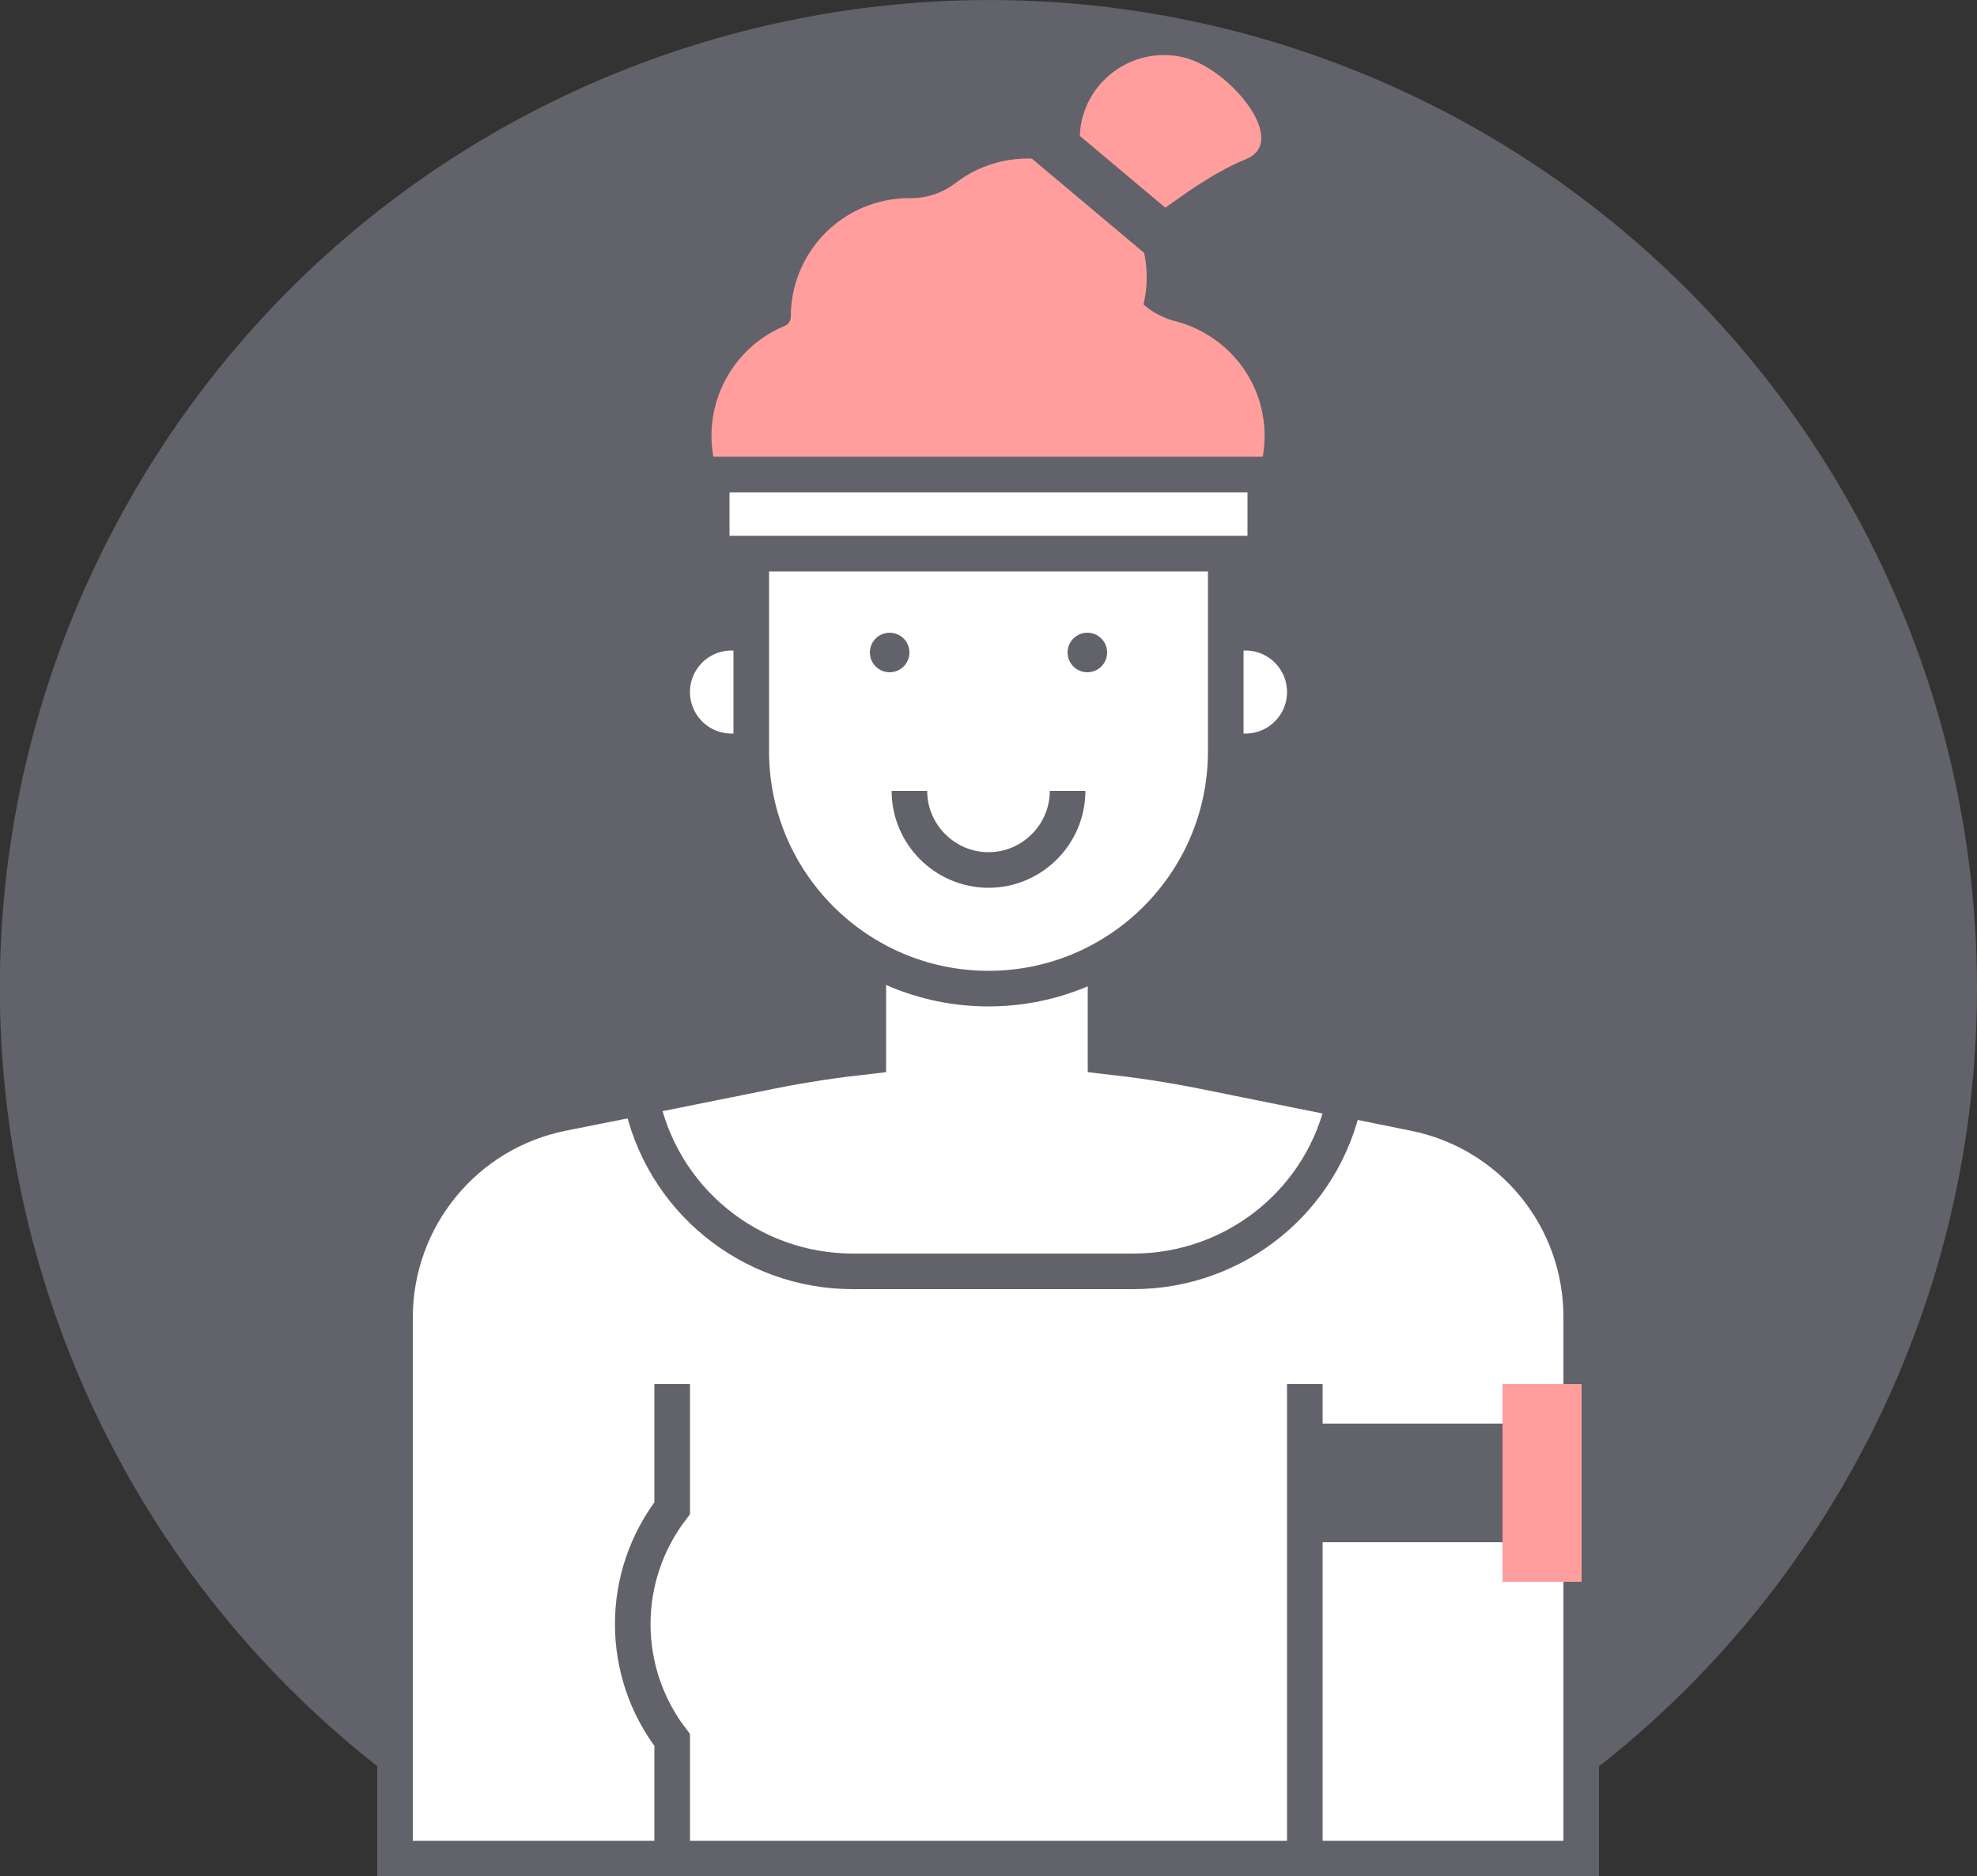 <?xml version="1.0" encoding="utf-8"?>
<!-- Generator: Adobe Illustrator 23.0.5, SVG Export Plug-In . SVG Version: 6.00 Build 0)  -->
<svg version="1.1" id="Capa_1" xmlns="http://www.w3.org/2000/svg" xmlns:xlink="http://www.w3.org/1999/xlink" x="0px" y="0px"
	 viewBox="0 0 500 474.5" style="enable-background:new 0 0 500 474.5;" xml:space="preserve">
<rect x="0" y="0" width="500" height="474.5" fill="#333333" stroke="none"/>
<style type="text/css">
	.st0{fill:#62626A;}
	.st1{fill:#FF9E9D;}
	.st2{fill:#FFFFFF;stroke:#62626A;stroke-width:9;stroke-miterlimit:10;}
	.st3{display:none;fill:#62626A;}
</style>
<title></title>
<g id="Layer_2">
	<g id="Layer_1-2">
		<path class="st0" d="M500,250c0,91.8-50.4,176.3-131.1,220H131.1C9.7,404.4-35.6,252.7,30.1,131.2S247.4-35.5,368.9,30.1
			C449.6,73.8,500,158.2,500,250z"/>
		<path class="st1" d="M315.2,40.2c-10.6,4.3-20.6,12.8-25.7,15.9c-10.1,6.1-18.6-14.3-15.9-25.7c2.7-11.5,14.2-18.6,25.7-15.9
			C310.9,17.2,326.2,35.7,315.2,40.2z"/>
		<path class="st1" d="M289.7,77.4l-0.5-0.4c3.8-16.1-6.1-32.3-22.3-36.1c-8.9-2.1-18.2-0.1-25.4,5.5c-3.3,2.5-7.4,3.8-11.5,3.7H230
			c-16.6,0-30,13.4-30,30l0,0c0,1-0.6,1.9-1.5,2.3c-15.3,6.3-22.6,23.9-16.3,39.2s23.9,22.6,39.2,16.3c4.5-1.9,8.5-4.8,11.6-8.5
			c7.4,1.8,15.3,0.7,21.9-3.2c3.8,2.2,8.1,3.6,12.5,3.9c11,12.4,29.9,13.6,42.3,2.6s13.6-29.9,2.6-42.3c-4.2-4.7-9.8-8-15.9-9.4
			C294,80.2,291.7,79.1,289.7,77.4z"/>
		<circle class="st2" cx="315" cy="175" r="15"/>
		<circle class="st2" cx="185" cy="175" r="15"/>
		<path class="st2" d="M357.6,281.5l-17.3-3.5l-36.2-7.2c-8-1.6-16.1-2.8-24.2-3.7V220h-60v47.1c-8.1,0.9-16.2,2.1-24.2,3.7
			l-33.3,6.7l-20.1,4c-24.7,4.9-42.4,26.6-42.4,51.7V470h300V333.2C400,308.1,382.3,286.4,357.6,281.5z"/>
		<path class="st2" d="M303.8,270.8c-8-1.6-16.1-2.8-24.2-3.7V230h-60v37.1c-8.1,0.9-16.2,2.1-24.2,3.7l-33.3,6.7
			c5,25.6,27.5,44,53.6,44h70.9c25.9,0,48.2-18.1,53.4-43.4L303.8,270.8z"/>
		<path class="st2" d="M310,130v60c0,33.1-26.9,60-60,60l0,0c-33.1,0-60-26.9-60-60v-60"/>
		<circle class="st0" cx="275" cy="165" r="5"/>
		<circle class="st0" cx="225" cy="165" r="5"/>
		<path class="st2" d="M270,200L270,200c0,11-9,20-20,20c-11,0-20-9-20-20"/>
		<path class="st2" d="M170,350v31.4c-13.3,17.3-13.3,41.3,0,58.6v30"/>
		<rect x="180" y="120" class="st2" width="140" height="20"/>
		
			<rect x="272.9" y="27.6" transform="matrix(0.643 -0.766 0.766 0.643 63.41 230.623)" class="st0" width="12.2" height="39.4"/>
		<rect x="330" y="360" class="st0" width="70" height="30"/>
		<rect x="370" y="340" class="st3" width="30" height="70"/>
		<rect x="380" y="350" class="st1" width="20" height="50"/>
		<path class="st2" d="M330,350v31.4V440v30"/>
	</g>
</g>
</svg>

